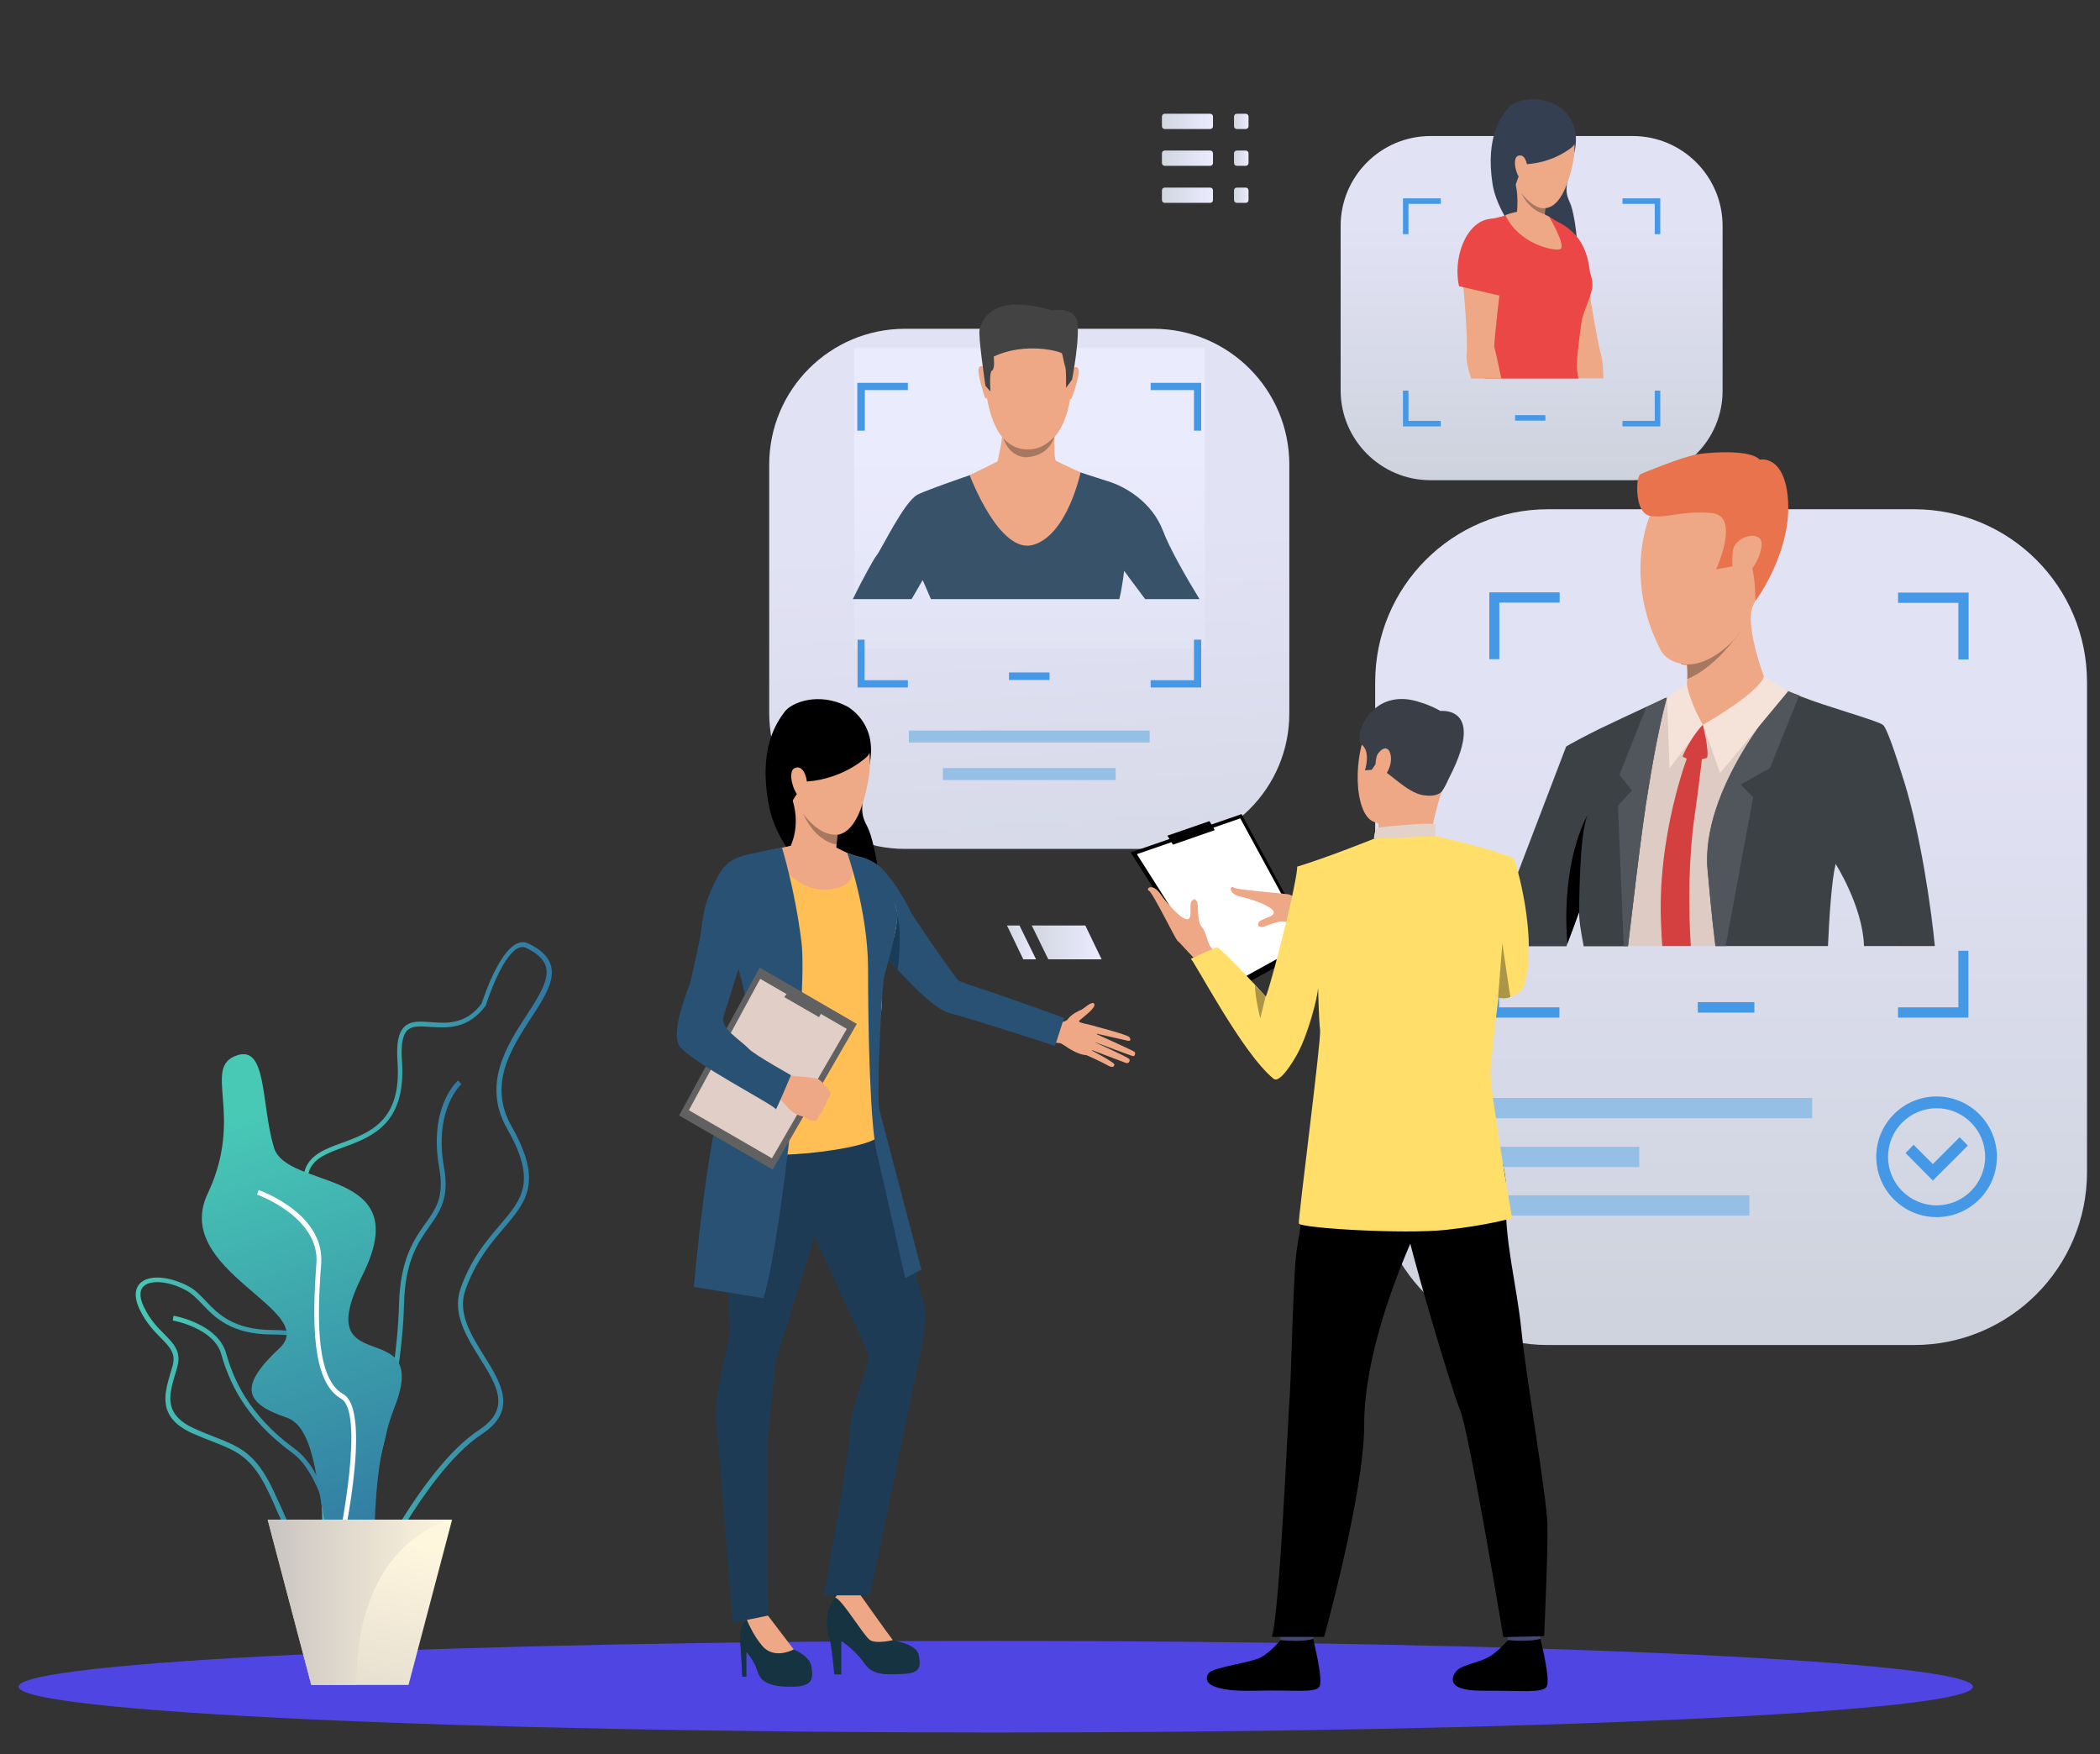 <svg width="577" height="482" viewBox="0 0 577 482" fill="none" xmlns="http://www.w3.org/2000/svg">
<rect x="0" y="0" width="577" height="482" fill="#333333" stroke="none"/>
<path opacity="0.95" d="M316.914 233.239H248.691C228.06 233.239 211.348 216.527 211.348 195.896V127.673C211.348 107.042 228.06 90.33 248.691 90.33H316.914C337.545 90.33 354.257 107.042 354.257 127.673V195.896C354.326 216.527 337.545 233.239 316.914 233.239Z" fill="url(#paint0_linear_1_7384)"/>
<path d="M315.882 200.709H249.723V204.011H315.882V200.709Z" fill="#96BFE6"/>
<path d="M306.529 211.025H259.076V214.326H306.529V211.025Z" fill="#96BFE6"/>
<path opacity="0.95" d="M525.913 369.546H425.368C399.097 369.546 377.846 348.295 377.846 322.024V187.436C377.846 161.165 399.097 139.915 425.368 139.915H525.913C552.184 139.915 573.435 161.165 573.435 187.436V322.024C573.435 348.226 552.184 369.546 525.913 369.546Z" fill="url(#paint1_linear_1_7384)"/>
<path d="M482.036 275.328H466.493V278.216H482.036V275.328Z" fill="#4598E6"/>
<path d="M497.923 301.667H407.625V307.238H497.923V301.667Z" fill="#96BFE6"/>
<path d="M480.661 328.42H407.625V333.99H480.661V328.42Z" fill="#96BFE6"/>
<path d="M450.401 315.078H407.625V320.649H450.401V315.078Z" fill="#96BFE6"/>
<path d="M521.511 162.816V165.636H538.085V181.178H540.905V162.816H521.511ZM409.137 181.109H411.957V165.567H428.531V162.747H409.206V181.109H409.137ZM538.085 261.229V276.772H521.511V279.591H540.836V261.229H538.085ZM411.957 261.229H409.137V279.591H428.462V276.772H411.888V261.229H411.957Z" fill="#4598E6"/>
<path d="M532.102 334.403C522.955 334.403 515.528 326.976 515.528 317.829C515.528 308.682 522.955 301.255 532.102 301.255C541.249 301.255 548.676 308.682 548.676 317.829C548.676 326.976 541.249 334.403 532.102 334.403ZM532.102 304.487C524.744 304.487 518.76 310.47 518.76 317.829C518.76 325.187 524.744 331.171 532.102 331.171C539.461 331.171 545.444 325.187 545.444 317.829C545.444 310.47 539.461 304.487 532.102 304.487Z" fill="#4598E6"/>
<path d="M531.071 324.362L523.575 316.797L525.775 314.528L531.071 319.823L538.429 312.465L540.699 314.734L531.071 324.362Z" fill="#4598E6"/>
<path d="M273.587 476.005C421.869 476.005 542.075 470.37 542.075 463.42C542.075 456.469 421.869 450.834 273.587 450.834C125.306 450.834 5.1 456.469 5.1 463.42C5.1 470.37 125.306 476.005 273.587 476.005Z" fill="#4F45E2"/>
<path opacity="0.95" d="M331.012 95.626H234.662V178.29H331.012V95.626Z" fill="url(#paint2_linear_1_7384)"/>
<path d="M319.596 145.967C316.433 137.576 308.799 133.725 305.223 132.487C303.916 132.075 301.646 131.318 299.239 130.562C294.907 129.186 290.162 127.604 290.162 127.604H275.169C275.169 127.604 269.942 129.324 264.441 131.249C259.351 133.038 253.987 134.963 252.199 135.857C248.417 137.714 242.09 151.193 240.783 152.706C240.095 153.532 237.207 158.758 234.318 164.604H250.48C252.199 161.647 253.506 159.377 253.506 159.377C253.506 159.377 254.537 161.647 255.775 164.604H307.561C308.386 161.165 308.868 156.833 308.868 156.833C308.868 156.833 311.618 160.615 314.644 164.604H329.568C325.923 158.621 321.384 150.712 319.596 145.967Z" fill="#385369"/>
<path d="M284.453 86.41C284.453 86.41 296.213 88.267 294.425 106.629C292.637 124.991 282.321 123.478 281.565 123.478C280.877 123.478 271.18 123.822 270.424 101.402C270.424 101.402 270.08 84.828 284.453 86.41Z" fill="#EEA886"/>
<path d="M294.563 101.471C294.563 101.471 295.87 100.096 296.351 101.471C296.832 102.847 294.632 109.036 294.494 109.311C294.494 109.311 294.288 109.861 293.944 109.586C293.669 109.242 294.563 101.471 294.563 101.471Z" fill="#EEA886"/>
<path d="M270.699 101.196C270.699 101.196 269.461 99.821 268.911 101.196C268.429 102.571 270.493 108.83 270.561 109.105C270.561 109.105 270.768 109.655 271.112 109.38C271.524 109.036 270.699 101.196 270.699 101.196Z" fill="#EEA886"/>
<path d="M294.563 104.291L292.912 106.56C292.912 106.56 292.981 101.609 292.706 100.852C292.431 100.096 292.018 97.757 291.812 97.138C291.606 96.588 281.771 93.837 273.037 97.964C273.037 97.964 273.45 101.471 272.556 101.815C271.731 102.159 272.143 107.592 272.143 107.592L270.768 106.01C270.768 106.01 268.636 91.912 269.186 90.399C269.736 88.954 271.387 80.083 289.199 85.31C289.199 85.31 294.769 84.14 295.87 87.992C296.97 91.843 294.563 104.291 294.563 104.291Z" fill="#434343"/>
<path d="M291.606 127.329L290.093 126.573C289.336 124.922 289.886 118.045 289.886 118.045C289.886 118.045 274.963 114.263 275.375 117.151C275.788 120.04 274.069 126.779 274.069 126.779L266.435 130.562C266.435 130.562 274.619 152.5 283.972 149.68C293.325 146.861 296.901 129.805 296.901 129.805L291.606 127.329Z" fill="#EEA886"/>
<path d="M275.651 120.383C275.651 120.383 278.058 123.478 282.253 123.478C285.004 123.478 286.998 122.722 289.68 120.04C289.68 120.04 288.511 125.129 282.253 125.61C282.253 125.61 277.714 126.16 275.651 120.383Z" fill="#A77860"/>
<path d="M232.53 193.97C232.53 193.97 241.127 198.165 238.995 209.65C236.863 221.135 235.9 222.648 238.307 227.118C240.714 231.588 243.534 250.707 241.333 254.352C239.201 257.997 214.787 238.466 211.417 222.029C208.048 205.661 213.549 198.371 215.544 195.62C217.469 192.938 224.897 190.119 232.53 193.97Z" fill="black"/>
<path d="M229.229 460.05H231.155V450.834C231.155 450.834 235.006 453.379 237.413 456.886C239.82 460.394 243.121 460.119 248.142 459.912C253.162 459.706 252.956 457.643 252.474 454.823C251.993 451.935 246.904 451.041 245.253 450.628C243.603 450.147 239.82 443.682 238.651 442.169C237.001 440.037 236.107 437.974 236.107 437.974C236.107 437.974 235.144 434.123 230.536 437.974C225.859 441.825 227.235 449.184 227.785 449.871C228.335 450.49 229.229 460.05 229.229 460.05Z" fill="#163342"/>
<path d="M239.064 450.628C240.783 451.729 245.322 450.628 245.322 450.628C244.015 448.978 236.175 437.905 236.175 437.905C231.43 435.154 229.505 438.937 229.505 438.937C231.499 439.556 237.345 449.528 239.064 450.628Z" fill="#EEA886"/>
<path d="M289.337 280.761C289.337 280.761 292.431 281.38 293.532 279.867C294.426 278.629 296.489 277.666 297.177 277.391C298.002 276.978 300.203 274.778 300.684 275.878C301.165 276.978 297.314 279.66 296.558 280.417C295.87 281.173 300.409 281.448 301.165 282.205C301.922 282.893 300.959 290.389 297.864 289.839C294.77 289.288 291.881 286.606 291.262 286.606C290.712 286.606 288.993 286.263 288.993 286.263L289.337 280.761Z" fill="#EEA886"/>
<path d="M300.477 281.861C300.477 281.861 309.83 284.268 310.312 284.956C310.793 285.643 310.656 286.125 309.762 285.918C308.868 285.712 300.684 283.855 300.684 283.855C300.684 283.855 311.275 288.601 311.756 289.013C312.031 289.288 311.825 290.251 311.343 290.182C310.862 290.114 300.133 286.056 300.133 286.056C300.133 286.056 310.037 290.457 310.312 291.008C310.587 291.489 310.105 292.314 309.349 292.039C308.592 291.764 299.171 288.188 299.171 288.188C299.171 288.188 306.185 291.833 306.185 292.452C306.185 292.796 305.979 293.69 304.26 292.658C302.472 291.627 298.07 289.701 298.07 289.701L300.477 281.861Z" fill="#EEA886"/>
<path d="M203.921 460.669H205.09V453.929C205.09 453.929 207.222 456.13 208.185 459.362C209.148 462.595 212.655 463.557 218.019 463.42C223.384 463.282 223.452 461.15 222.971 457.987C222.489 454.823 218.019 453.173 218.019 453.173C216.025 451.385 210.936 443.889 210.936 443.889C210.936 443.889 207.703 442.994 205.159 445.058C202.614 447.121 203.44 451.729 203.508 452.898C203.646 454.136 203.921 460.669 203.921 460.669Z" fill="#163342"/>
<path d="M207.635 299.673C207.635 299.673 201.308 307.926 199.588 317.76C197.869 327.595 200.62 360.468 200.551 365.282C200.482 370.096 195.943 382.2 196.837 391.278C197.731 400.425 201.308 445.814 201.308 445.814L211.073 443.889C211.073 443.889 210.523 397.605 211.073 393.754C211.623 389.902 212.793 375.942 212.999 374.36C213.205 372.778 227.303 331.377 227.303 324.294C227.235 317.279 222.971 288.119 207.635 299.673Z" fill="#1D3B54"/>
<path d="M239.545 302.905C239.545 302.905 249.999 342.725 251.237 348.295C252.474 353.797 254.263 358.336 254.263 360.743C254.263 366.176 252.268 374.91 252.268 374.91L238.995 438.318H226.341C226.341 438.318 233.356 400.287 233.562 392.86C233.768 385.432 239.476 374.841 238.376 371.678C237.276 368.514 220.22 332.134 220.22 332.134C220.22 332.134 207.36 291.352 239.545 302.905Z" fill="#1D3B54"/>
<path d="M218.088 453.173L211.004 443.889L205.228 445.058C205.228 445.058 206.809 449.184 209.56 452.348C212.93 456.061 218.088 453.173 218.088 453.173Z" fill="#EEA886"/>
<path d="M235.213 235.165C235.213 235.165 239.545 235.577 242.778 239.085C246.01 242.592 249.105 248.094 249.93 249.951C250.755 251.807 262.722 269.001 263.341 269.413C263.959 269.826 269.943 271.82 273.931 273.127C280.052 275.19 292.362 279.66 292.362 279.66L289.887 287.363C289.887 287.363 266.779 279.798 260.933 278.354C253.85 276.634 237.551 255.659 237.551 255.659C237.551 255.659 225.516 241.56 235.213 235.165Z" fill="#285173"/>
<path d="M227.716 232.139C227.716 232.139 233.287 234.752 235.212 235.165C237.138 235.577 244.634 245.343 246.01 248.85C247.316 252.426 246.01 257.722 243.327 264.049C240.645 270.307 243.19 272.439 241.952 278.698C240.714 284.956 241.127 308.407 241.333 311.915C241.539 315.422 205.09 320.649 197.869 314.322C197.869 314.322 202.752 293.208 208.529 287.157C209.767 285.85 209.629 277.185 208.804 274.984C207.978 272.783 198.35 256.622 198.35 256.622C198.35 256.622 197.663 240.185 201.858 236.953C205.503 234.133 215.406 233.101 217.194 232.482C218.913 231.932 224.071 231.657 227.716 232.139Z" fill="#FFBF55"/>
<path d="M230.398 225.743C230.398 225.743 230.261 227.256 230.054 229.319C229.986 230.144 229.917 231.038 229.848 232.001C229.642 234.752 229.435 237.778 229.573 239.291C229.573 239.291 223.796 245.068 217.194 232.483C217.194 232.483 219.945 227.325 217.882 220.241C215.75 213.226 230.398 225.743 230.398 225.743Z" fill="#EEA886"/>
<path d="M246.629 266.387C246.629 266.387 248.004 257.103 246.56 251.463C246.56 251.463 246.56 256.346 243.878 263.223L246.629 266.387Z" fill="#183C59"/>
<path d="M212.655 233.445C212.655 233.445 216.644 245.205 227.579 244.38C238.514 243.486 232.737 234.408 232.737 234.408C232.737 234.408 229.986 232.826 229.229 232.689C228.473 232.551 217.125 232.414 217.125 232.414L212.655 233.445Z" fill="#EEA886"/>
<path d="M232.805 234.408C232.805 234.408 238.513 250.294 238.513 266.387C238.513 282.549 238.995 308.888 240.989 317.141C242.984 325.463 248.692 351.183 248.692 351.183L253.162 348.845C253.162 348.845 242.433 307.857 241.608 304.9C240.783 301.942 242.227 270.72 242.984 268.106C243.74 265.493 247.041 253.871 246.491 250.638C245.872 246.581 242.021 240.529 235.9 235.371L232.805 234.408Z" fill="#285173"/>
<path d="M214.856 232.895C214.856 232.895 218.432 244.311 220.22 258.891C222.009 273.471 214.65 341.28 209.767 356.685L190.648 353.59C190.648 353.59 194.775 305.656 200.345 296.922C205.916 288.188 207.704 280.485 201.652 262.261C195.6 244.036 204.265 235.027 204.265 235.027C204.265 235.027 213.137 233.101 214.856 232.895Z" fill="#285173"/>
<path d="M235.419 281.311L212.311 321.336L186.59 306.481L208.735 265.837L235.419 281.311Z" fill="#616161"/>
<path d="M232.668 282.686L212.105 318.242L189.272 305.037L208.873 268.932L232.668 282.686Z" fill="#E0CEC7"/>
<path d="M225.034 279.454L226.478 276.978L217.263 271.614L215.475 273.952L225.034 279.454Z" fill="#616161"/>
<path d="M223.934 307.926C223.934 307.926 222.902 307.926 222.421 307.719C222.421 307.719 221.595 307.238 221.045 306.963C220.839 306.894 220.701 306.756 220.564 306.756C220.082 306.619 218.982 306.344 217.951 305.656C216.919 304.968 213.274 300.773 213.274 300.773L214.993 298.16L216.231 295.478C216.231 295.478 223.865 295.959 224.897 296.509C224.965 296.578 225.103 296.647 225.172 296.716C225.997 297.266 226.41 298.022 226.753 298.366C226.891 298.504 228.266 299.81 228.198 300.429C228.129 301.255 227.785 301.736 227.304 302.011C227.304 302.011 227.097 303.593 226.341 304.281C226.341 304.281 226.203 305.725 225.034 306.344C225.103 306.275 224.828 307.719 223.934 307.926Z" fill="#EEA886"/>
<path d="M208.254 235.165C208.254 235.165 201.239 233.17 197.181 240.873C193.124 248.644 193.192 251.945 192.642 255.727C192.161 259.304 189.823 269.069 189.616 270.032C189.41 271.064 184.183 283.03 186.59 287.225C188.997 291.42 213.274 303.868 213.136 304.762C212.999 305.725 217.331 295.409 217.331 295.409C217.331 295.409 207.497 289.907 205.847 288.257C203.233 285.506 197.731 282.549 198.832 279.179C200.138 275.19 204.196 261.711 205.09 259.716C206.122 257.722 214.168 237.709 208.254 235.165Z" fill="#285173"/>
<path d="M231.293 195.277C231.293 195.277 243.809 199.197 237.001 220.791C230.192 242.386 213.137 218.315 214.925 205.111C216.644 191.976 231.293 195.277 231.293 195.277Z" fill="#EEA987"/>
<path d="M238.239 207.862C238.239 207.862 232.049 213.983 221.596 214.739C221.596 214.739 217.607 219.416 217.263 221.273C217.263 221.273 207.979 205.455 219.395 195.964C230.88 186.474 242.434 203.942 238.239 207.862Z" fill="black"/>
<path d="M221.733 215.152C221.664 213.57 220.702 209.994 218.363 211.025C216.025 212.057 218.501 219.278 220.083 218.865C220.083 218.797 221.94 218.865 221.733 215.152Z" fill="#EEA987"/>
<path d="M230.054 229.319C229.986 230.144 229.917 231.038 229.848 232.001C229.848 232.001 224.346 231.657 220.633 223.473C220.839 223.817 224.897 229.731 230.054 229.319Z" fill="#A77860"/>
<path d="M93.06 426.764C101.107 421.125 110.46 381.787 111.01 358.404C111.285 346.438 114.861 341.418 117.956 337.016C120.913 332.821 123.526 329.176 122.013 320.786C119.125 304.831 126.69 297.954 126.759 297.885L125.865 296.853C125.521 297.128 117.681 304.281 120.707 320.992C122.082 328.832 119.813 332.065 116.856 336.191C113.761 340.524 109.978 345.957 109.634 358.336C109.015 383.438 99.456 420.575 92.235 425.664L93.06 426.764Z" fill="url(#paint3_linear_1_7384)"/>
<path d="M76.211 415.348C75.454 413.629 74.698 411.841 73.804 409.984C69.196 400.287 65.138 398.705 58.468 396.092C56.817 395.473 54.96 394.716 52.897 393.822C43.269 389.49 45.126 383.094 46.776 377.454C46.983 376.698 47.258 375.873 47.464 375.116C48.289 371.815 46.707 370.165 44.232 367.62C42.375 365.763 40.105 363.425 38.386 359.78C36.46 355.791 37.423 353.59 38.592 352.49C41.068 350.152 46.639 350.633 52.003 353.522C53.653 354.416 55.029 355.86 56.473 357.373C59.843 360.949 64.107 365.35 74.766 365.419C80.887 365.419 84.188 366.313 85.908 368.239C87.833 370.44 87.489 373.741 87.008 378.28C86.802 379.861 86.664 381.649 86.527 383.575C85.77 395.129 92.579 403.45 92.647 403.519C96.705 408.333 101.725 418.443 99.593 424.563C98.699 427.177 96.636 428.759 93.541 429.446C92.303 429.721 91.203 429.79 90.171 429.79C82.538 429.721 79.856 423.532 76.211 415.348ZM51.315 354.622C46.57 352.009 41.481 351.527 39.486 353.384C37.973 354.828 38.661 357.304 39.555 359.092C41.206 362.6 43.338 364.731 45.194 366.588C47.739 369.202 49.802 371.265 48.771 375.322C48.564 376.148 48.358 376.904 48.083 377.729C46.432 383.369 44.919 388.664 53.447 392.516C55.441 393.41 57.298 394.166 58.949 394.785C65.757 397.467 70.228 399.186 75.042 409.365C75.936 411.222 76.692 413.01 77.517 414.729C81.644 424.151 84.188 429.79 93.266 428.002C95.88 427.452 97.53 426.145 98.287 424.013C100.212 418.58 95.605 409.021 91.616 404.207C91.341 403.863 84.395 395.404 85.151 383.369C85.289 381.374 85.495 379.586 85.633 378.005C86.114 373.809 86.458 370.715 84.876 368.995C83.432 367.414 80.337 366.657 74.698 366.657C63.488 366.588 59.018 361.981 55.441 358.198C53.997 356.685 52.759 355.447 51.315 354.622Z" fill="url(#paint4_linear_1_7384)"/>
<path d="M93.266 437.355L94.573 437.286C94.504 436.048 92.854 406.682 81.025 398.086C68.096 388.664 64.038 378.555 62.112 371.746C59.843 363.769 48.221 361.568 47.67 361.499L47.464 362.806C47.602 362.806 58.811 364.869 60.806 372.09C62.8 379.105 66.995 389.489 80.268 399.118C91.616 407.439 93.266 437.08 93.266 437.355Z" fill="url(#paint5_linear_1_7384)"/>
<path d="M91.066 443.957C88.315 442.582 88.383 437.011 88.521 428.621C88.727 418.03 89.002 403.45 83.432 390.109C77.517 375.873 82.813 371.746 87.902 367.758C93.61 363.287 98.974 359.024 88.659 339.836C83.913 331.033 82.4 325.05 83.913 321.061C85.426 317.141 89.621 315.559 94.023 313.978C101.656 311.158 110.391 307.994 109.221 291.764C108.878 286.813 109.428 283.718 111.078 282.136C112.798 280.417 115.342 280.623 118.368 280.829C122.838 281.173 127.928 281.517 132.329 275.74C132.81 274.296 137.005 261.436 142.095 259.235C143.126 258.753 144.227 258.753 145.189 259.235C148.697 260.885 150.691 262.88 151.379 265.287C152.548 269.482 149.522 274.158 145.946 279.66C140.375 288.257 134.048 297.954 140.582 309.507C149.247 324.775 144.639 330.139 138.312 337.567C134.667 341.83 130.61 346.645 127.859 354.485C125.658 360.812 129.441 366.795 133.085 372.64C137.624 379.93 142.37 387.495 132.398 394.029C115.961 404.826 99.731 440.175 99.525 440.519L99.456 440.656L99.318 440.725C96.292 443.132 94.091 444.232 92.441 444.232C91.891 444.232 91.478 444.164 91.066 443.957ZM131.641 392.86C140.513 387.014 136.524 380.687 131.916 373.259C128.271 367.483 124.145 360.88 126.552 354.003C129.372 345.957 133.567 341.005 137.281 336.673C143.47 329.383 147.596 324.637 139.344 310.126C132.398 297.885 139.206 287.363 144.708 278.904C148.078 273.746 150.966 269.207 150.003 265.631C149.453 263.636 147.665 261.917 144.502 260.404C143.883 260.129 143.195 260.129 142.507 260.404C137.831 262.467 133.498 276.084 133.498 276.222L133.429 276.359L133.361 276.428C128.478 282.893 122.77 282.411 118.162 282.136C115.411 281.93 113.279 281.792 111.904 283.099C110.597 284.406 110.115 287.156 110.459 291.695C111.628 308.888 102.069 312.396 94.367 315.216C90.034 316.797 86.32 318.173 85.014 321.543C83.638 325.119 85.151 330.758 89.69 339.217C100.556 359.367 94.504 364.181 88.59 368.789C83.638 372.64 79.03 376.354 84.532 389.627C90.171 403.244 89.896 417.961 89.759 428.69C89.621 436.049 89.553 441.825 91.547 442.788C92.716 443.407 94.986 442.376 98.287 439.831C99.662 436.943 115.273 403.657 131.641 392.86Z" fill="url(#paint6_linear_1_7384)"/>
<path d="M65.07 289.976C73.46 287.088 71.672 303.249 75.248 315.216C78.755 327.182 114.586 320.442 99.593 350.358C84.601 380.274 118.643 360.33 108.465 386.464C98.287 412.528 107.571 440.45 96.499 433.366C85.426 426.283 90.309 393.41 78.755 389.49C67.27 385.57 65.413 381.031 76.761 370.44C88.177 359.849 46.914 349.258 57.092 327.87C67.27 306.344 55.373 293.277 65.07 289.976Z" fill="url(#paint7_linear_1_7384)"/>
<path d="M92.647 431.578C93.679 427.108 102.688 387.77 94.298 383.025C86.871 378.83 87.077 362.531 88.246 347.195C89.278 333.578 71.809 327.182 71.053 326.976L70.64 328.214C70.847 328.282 87.902 334.472 86.939 347.126C85.77 362.944 85.633 379.655 93.679 384.263C100.075 387.839 94.16 419.474 91.409 431.303L92.647 431.578Z" fill="white"/>
<path d="M124.214 417.549L112.247 462.939H85.564L73.597 417.549H124.214Z" fill="url(#paint8_linear_1_7384)"/>
<path d="M124.214 417.549C124.214 417.549 97.874 422.5 97.874 462.87H85.495L73.529 417.549H124.214Z" fill="url(#paint9_linear_1_7384)"/>
<path opacity="0.95" d="M448.613 131.937H393.045C379.428 131.937 368.356 120.865 368.356 107.248V62.065C368.356 48.448 379.428 37.375 393.045 37.375H448.613C462.23 37.375 473.302 48.448 473.302 62.065V107.248C473.371 120.865 462.299 131.937 448.613 131.937Z" fill="url(#paint10_linear_1_7384)"/>
<path d="M424.611 114.056H416.29V115.569H424.611V114.056Z" fill="#4598E6"/>
<path d="M427.981 29.054C427.981 29.054 434.721 32.767 432.589 41.777C430.457 50.855 429.631 52.024 431.351 55.669C433.07 59.314 434.583 74.65 432.726 77.469C430.869 80.289 412.163 63.784 410.1 50.58C408.037 37.375 412.713 31.805 414.364 29.673C416.014 27.678 422.066 25.753 427.981 29.054Z" fill="#344052"/>
<path d="M440.566 103.947H433.414C433.07 100.371 432.726 97.964 432.795 97.551C432.932 96.932 425.643 77.951 424.955 76.369C424.267 74.787 421.585 70.592 421.241 66.603C420.897 62.615 426.055 61.033 426.055 61.033C433.07 62.271 435.408 71.968 435.408 71.968C435.408 71.968 438.366 91.568 439.81 97.138C440.291 98.514 440.497 101.058 440.566 103.947Z" fill="#EEA886"/>
<path d="M436.99 76.713L426.262 81.252C426.262 81.252 416.427 56.838 424.68 59.589C432.864 62.271 436.577 67.36 436.99 76.713Z" fill="#EB4747"/>
<path d="M434.583 88.198C434.239 90.605 433.001 99.202 433.276 101.54C433.345 101.953 433.483 102.778 433.689 104.016H407.899C408.587 101.54 409.206 99.408 409.619 98.17C410.857 94.044 409.687 92.875 409.069 89.574C408.793 88.267 407.968 85.791 407.005 83.04C406.662 82.077 406.386 81.115 406.043 80.152C404.942 76.644 404.392 73.068 404.048 70.936C402.466 61.033 410.1 60.07 410.1 60.07C412.92 59.52 417.871 58.007 417.871 58.007L425.643 59.589C425.643 59.589 426.399 59.864 427.431 60.689C427.981 61.102 428.531 61.583 429.15 62.202C429.975 63.096 431.695 65.572 433.345 68.323C433.827 69.148 434.377 70.042 434.858 70.868C436.44 73.618 437.54 75.819 437.54 78.295C437.609 80.633 434.927 85.791 434.583 88.198Z" fill="#EB4747"/>
<path d="M425.643 59.52C425.643 59.52 430.525 67.841 428.669 68.46C426.88 69.079 417.321 67.016 413.607 59.107C413.676 59.107 419.934 56.288 425.643 59.52Z" fill="#EEA886"/>
<path d="M424.955 63.302C424.955 63.302 420.622 65.159 416.702 59.107C416.702 59.107 417.734 52.299 415.533 48.31C413.332 44.39 425.23 53.055 425.23 53.055C425.23 53.055 425.024 53.88 424.817 55.05C424.749 55.669 424.611 56.356 424.542 57.113C424.473 57.732 424.405 58.419 424.405 59.107C424.405 60.689 424.542 62.202 424.955 63.302Z" fill="#EEA886"/>
<path d="M414.226 72.656C413.332 77.195 406.937 82.971 406.937 82.971C406.593 82.009 406.318 81.046 405.974 80.083C410.444 77.263 414.226 72.656 414.226 72.656Z" fill="#393D63"/>
<path d="M412.645 76.3C412.232 77.951 410.375 94.869 410.581 95.419C410.719 95.763 411.613 99.683 412.507 104.016H404.186C403.36 101.196 402.81 98.927 402.948 97.551C403.498 91.843 401.572 73.687 401.572 73.687C401.572 73.687 399.853 62.684 408.931 61.308C408.931 61.308 414.295 61.996 414.639 65.985C414.983 70.042 413.057 74.65 412.645 76.3Z" fill="#EEA886"/>
<path d="M400.885 78.639L412.163 81.252C412.163 81.252 421.104 63.853 413.057 60.689C404.53 57.319 398.821 69.079 400.885 78.639Z" fill="#EB4747"/>
<path d="M426.949 30.017C426.949 30.017 436.784 33.593 430.525 50.58C424.267 67.566 411.613 47.691 413.47 37.238C415.464 26.853 426.949 30.017 426.949 30.017Z" fill="#EEA987"/>
<path d="M432.038 40.333C432.038 40.333 426.881 44.94 418.559 45.147C418.559 45.147 416.633 49.892 416.29 51.336C416.29 51.336 408.037 37.238 417.528 30.085C426.949 23.002 435.546 37.375 432.038 40.333Z" fill="#344052"/>
<path d="M419.659 46.247C419.659 45.009 419.041 42.12 417.115 42.808C415.189 43.496 416.909 49.41 418.146 49.135C418.146 49.067 419.659 49.204 419.659 46.247Z" fill="#EEA987"/>
<path d="M424.474 58.901C419.866 57.594 418.078 53.193 418.009 53.055C421.791 57.938 424.611 57.182 424.611 57.182C424.542 57.87 424.542 58.213 424.474 58.901Z" fill="#A77860"/>
<path d="M445.793 54.499V56.013H454.665V64.334H456.178V54.499H445.793ZM385.48 64.334H386.993V56.013H395.864V54.499H385.48V64.334ZM454.665 107.317V115.638H445.793V117.151H456.178V107.317H454.665ZM386.993 107.317H385.48V117.151H395.864V115.638H386.993V107.317Z" fill="#4598E6"/>
<path d="M288.373 184.754H277.232V186.818H288.373V184.754Z" fill="#4598E6"/>
<path d="M316.157 105.185V107.179H328.055V118.32H330.049V105.185H316.157ZM235.625 118.32H237.619V107.179H249.448V105.185H235.556V118.32H235.625ZM328.055 175.745V186.886H316.157V188.881H330.049V175.745H328.055ZM237.619 175.745H235.625V188.881H249.448V186.886H237.551V175.745H237.619Z" fill="#4598E6"/>
<path d="M531.346 259.991H521.925C521.718 259.647 521.581 259.303 521.512 259.028C518.692 252.426 504.319 237.296 504.319 237.296V237.365C504.319 237.365 504.319 237.434 504.319 237.503V237.571V237.64C503.7 239.841 500.811 250.844 499.367 259.922H435.684C435.546 259.097 435.34 258.272 435.134 257.515C434.584 255.246 434.171 253.045 433.896 250.913C433.896 250.776 433.896 250.707 433.896 250.569C433.827 250.157 433.827 249.813 433.758 249.4C433.208 243.692 433.621 239.291 433.621 238.878C433.415 239.291 432.177 243.967 430.457 249.813C429.563 252.976 428.463 256.553 427.431 259.854H412.37L431.214 205.386C431.626 205.042 436.509 202.704 440.085 200.985C443.73 199.265 448.132 196.721 452.121 194.52C454.184 193.42 456.041 192.388 457.76 191.631L458.035 191.494C460.786 190.256 462.574 189.431 462.574 189.431C462.643 189.431 463.055 189.362 463.743 189.293C467.594 188.949 479.492 187.78 483.481 187.574C483.825 187.574 484.1 187.574 484.306 187.505C484.512 187.505 484.65 187.505 484.719 187.505C485.2 187.505 487.676 188.399 490.908 189.637C491.046 189.706 491.183 189.706 491.252 189.775C491.39 189.843 491.527 189.912 491.733 189.912C492.009 190.05 492.284 190.118 492.559 190.256C493.109 190.462 493.728 190.737 494.347 190.944C494.553 191.013 494.759 191.081 494.966 191.219C501.43 193.763 508.789 196.927 510.577 198.234C511.746 199.059 515.322 205.867 519.518 214.258C524.057 228.837 529.558 249.675 531.346 259.991Z" fill="#DECBC4"/>
<path d="M484.65 185.855C484.512 194.383 467.938 199.128 467.938 199.128C467.938 199.128 460.992 190.463 462.643 189.637C463.261 189.293 463.537 187.987 463.605 186.543C463.674 185.167 463.605 183.654 463.537 182.691C463.468 182.072 463.468 181.728 463.468 181.728C463.468 181.728 465.806 179.253 468.832 176.227C474.128 171 481.349 164.329 481.349 167.011C481.349 167.149 481.349 167.286 481.28 167.493C479.973 173.407 484.65 185.855 484.65 185.855Z" fill="#EEA886"/>
<path d="M478.254 173.338C478.254 173.407 477.498 174.438 476.329 175.951C473.784 179.184 468.97 184.41 463.606 186.542C463.674 185.167 463.606 183.654 463.537 182.691C462.987 182.691 462.437 182.622 461.886 182.485C463.331 179.94 465.462 177.189 465.462 177.189L468.764 176.227L478.254 173.338Z" fill="#A77860"/>
<path d="M481.417 167.011C479.973 170.106 478.598 172.375 478.254 173.269C477.979 173.82 477.291 174.782 476.328 175.883C473.577 178.84 468.488 182.691 463.537 182.554C462.986 182.554 462.436 182.485 461.886 182.347C459.892 181.935 457.485 180.972 456.178 178.427C445.862 158.208 453.358 141.634 453.358 141.634C453.358 141.634 481.624 133.657 486.025 142.184C489.12 148.168 484.787 159.721 481.417 167.011Z" fill="#EEA886"/>
<path d="M453.29 141.703C453.29 141.703 450.676 141.565 449.988 136.545C449.37 131.593 450.676 130.287 450.676 130.287C450.676 130.287 462.368 125.404 466.563 124.785C470.758 124.166 481.074 123.547 483.481 126.298C483.481 126.298 489.326 124.922 490.977 134.688C493.521 150.162 482.311 165.154 482.311 165.154C482.311 165.154 482.38 155.045 480.18 153.738C477.979 152.431 476.053 155.595 476.053 155.595L471.514 156.42C471.514 156.42 478.46 141.497 470.139 140.946C461.749 140.259 458.035 142.528 453.29 141.703Z" fill="#E8734D"/>
<path d="M476.122 151.468C476.535 146.998 484.581 145.348 484.031 149.955C483.481 154.632 479.561 159.102 477.704 158.965C475.916 158.827 475.779 154.907 476.122 151.468Z" fill="#EEA886"/>
<path d="M523.231 214.877C520.618 206.486 518.348 199.815 517.317 199.128C515.529 197.89 501.568 194.039 494.966 191.425C494.759 191.356 494.553 191.288 494.347 191.15C493.728 190.944 493.177 190.669 492.559 190.462C492.283 190.325 492.008 190.256 491.733 190.119C491.596 190.05 491.458 189.981 491.252 189.981C491.114 189.912 490.977 189.912 490.908 189.844C490.289 190.531 487.263 193.97 483.618 199.197C476.741 208.893 467.869 224.711 469.245 239.222C469.657 243.899 470.208 250.569 471.17 258.134C471.239 258.753 471.308 259.304 471.377 259.923H502.255C502.599 252.014 503.287 241.698 504.319 237.64V237.572V237.503C504.319 237.434 504.319 237.434 504.319 237.365V237.296C504.319 237.296 511.815 248.988 512.159 259.923H531.621C530.658 249.813 527.701 229.25 523.231 214.877Z" fill="#3C4145"/>
<path d="M457.897 191.907C457.897 191.907 455.559 199.678 452.533 219.072C452.395 219.691 452.327 220.378 452.189 221.066C452.189 221.135 452.189 221.204 452.189 221.273C452.12 221.685 452.052 222.167 451.983 222.648C451.983 222.717 451.983 222.786 451.983 222.786C451.914 223.061 451.914 223.404 451.845 223.748C451.708 224.505 451.639 225.33 451.501 226.087C450.401 233.995 448.888 246.581 447.306 259.991H435.134C434.446 256.278 433.827 252.908 433.896 250.57C433.896 250.638 433.827 250.707 433.827 250.707C432.864 253.389 431.764 256.346 430.663 259.235C430.595 259.51 430.457 259.785 430.388 259.991H409.344L430.32 205.111C430.732 204.767 436.165 201.879 439.673 200.159C443.386 198.371 448.132 196.171 452.258 194.245C454.252 193.351 456.109 192.457 457.691 191.7L457.897 191.907Z" fill="#3C4145"/>
<path d="M486.3 211.025L478.254 215.564L481.693 219.072L474.128 259.922H471.308C470.276 251.67 469.658 244.242 469.176 239.222C467.044 216.733 489.533 191.356 490.908 189.775C492.009 190.187 493.178 190.669 494.347 191.081L486.3 211.025Z" fill="#51565C"/>
<path d="M458.035 191.632C458.035 191.632 455.009 201.466 451.501 226.018C450.401 233.927 448.888 246.512 447.306 259.923H446.137L444.555 221.341L448.407 217.146L444.968 212.882L452.327 194.314C454.321 193.42 456.178 192.526 457.76 191.769L458.035 191.632Z" fill="#51565C"/>
<path d="M491.321 189.912L484.65 185.855C484.65 185.855 484.443 189.5 467.938 199.128L472.614 212.401L491.321 189.912Z" fill="#F5E2D9"/>
<path d="M463.468 187.712C463.468 187.712 463.743 191.7 467.869 199.128L458.723 211.094L458.035 191.7L463.468 187.712Z" fill="#F5E2D9"/>
<path d="M467.869 199.128C467.869 199.128 469.658 206.211 469.039 208.206C469.039 208.206 465.119 209.65 462.299 207.862C462.299 207.862 464.293 202.841 467.869 199.128Z" fill="#D44040"/>
<path d="M465.737 223.267C463.88 236.058 463.88 248.988 464.568 259.922H456.728C456.591 258.341 456.522 256.759 456.453 255.04C455.009 229.731 463.949 207.105 463.949 207.105L467.938 206.074C467.869 206.211 466.631 217.352 465.737 223.267Z" fill="#D44040"/>
<path d="M434.171 239.016C433.896 245.068 433.896 250.501 433.896 250.501C433.896 250.501 433.896 250.707 433.896 250.982C433.896 250.913 433.896 250.776 433.827 250.707C432.864 253.389 431.764 256.346 430.663 259.235C430.388 255.934 430.32 252.839 430.388 249.951C430.801 232.895 436.165 224.023 436.165 224.023C434.996 226.912 434.446 233.308 434.171 239.016Z" fill="black"/>
<path d="M360.859 260.06L335.826 273.815L310.656 234.202L341.122 223.68L360.859 260.06Z" fill="black"/>
<path d="M359.278 258.822L335.895 271.751L312.375 234.683L340.778 224.848L359.278 258.822Z" fill="white"/>
<path d="M367.874 251.945C367.874 251.945 363.541 249.882 361.616 248.781C359.69 247.681 354.807 246.168 354.395 245.824C353.982 245.48 339.815 244.586 338.921 243.83C338.027 243.073 337.201 245.549 340.915 246.374C344.56 247.2 349.718 249.125 349.993 250.57C350.268 252.014 346.211 252.358 345.798 253.527C345.385 254.696 345.936 254.421 346.486 254.696C347.036 254.971 351.3 252.633 353.157 253.252C355.014 253.939 357.902 252.977 359.277 253.458C360.722 253.939 367.668 256.278 367.668 256.278L367.874 251.945Z" fill="#EEA886"/>
<path d="M334.588 268.863C334.588 268.863 330.943 265.562 329.155 264.186C327.367 262.811 324.066 258.753 323.585 258.547C323.103 258.341 316.776 245.274 315.676 244.724C314.644 244.174 316.639 242.454 318.839 245.618C321.04 248.781 324.891 252.839 326.335 252.564C327.78 252.289 326.542 248.3 327.505 247.475C328.467 246.649 328.399 247.2 328.88 247.681C329.361 248.162 328.811 253.045 330.118 254.558C331.493 256.071 331.7 259.097 332.731 260.266C333.763 261.436 338.646 267.075 338.646 267.075L334.588 268.863Z" fill="#EEA886"/>
<path d="M413.47 444.989C413.47 444.989 414.295 450.491 414.364 451.316C414.433 452.141 423.167 450.835 423.167 450.835L423.855 444.301C423.855 444.301 414.57 444.232 413.47 444.989Z" fill="#424773"/>
<path d="M414.296 450.628C414.296 450.628 411.545 453.929 408.863 455.373C406.18 456.818 401.985 457.368 400.404 458.881C399.234 459.981 396.277 464.589 407.35 464.52C418.422 464.451 423.786 465.208 424.955 463.42C426.124 461.632 423.236 450.284 423.236 450.284C423.236 450.284 420.623 451.178 414.296 450.628Z" fill="black"/>
<path d="M351.025 444.989C351.025 444.989 351.85 450.49 351.919 451.316C351.988 452.141 360.722 450.834 360.722 450.834L361.41 444.301C361.479 444.301 352.126 444.232 351.025 444.989Z" fill="#424773"/>
<path d="M351.85 450.628C351.85 450.628 349.099 453.929 346.417 455.373C343.735 456.818 333.901 457.987 332.319 459.5C331.15 460.6 329.293 464.933 344.904 464.52C355.976 464.245 361.341 465.208 362.51 463.42C363.679 461.632 360.791 450.284 360.791 450.284C360.791 450.284 358.315 451.247 351.85 450.628Z" fill="black"/>
<path d="M406.249 303.731C406.249 303.731 414.433 316.729 413.814 328.489C413.195 340.249 416.771 353.109 418.009 365.351C419.385 379.036 425.024 411.428 425.162 418.787C425.368 426.146 424.268 449.528 424.268 449.528L413.058 449.803C413.058 449.803 403.636 393.135 401.16 387.358C398.684 381.581 386.58 340.318 386.168 335.71C385.893 331.033 406.249 303.731 406.249 303.731Z" fill="black"/>
<path d="M363.129 305.45C363.129 305.45 356.939 337.704 356.114 344.856C355.289 352.078 354.739 379.655 354.326 384.194C353.913 388.664 351.644 443.063 349.443 449.734H363.817C363.817 449.734 374.82 410.19 374.82 391.553C374.82 372.847 383.348 350.908 388.85 338.598C394.352 326.288 406.937 325.944 410.307 303.112C410.376 303.043 367.737 298.229 363.129 305.45Z" fill="black"/>
<path d="M392.563 194.383C392.563 194.383 381.56 190.256 376.54 198.646C371.519 207.037 371.932 223.748 377.502 225.811C383.073 227.875 391.394 226.774 394.214 221.548C397.034 216.321 399.578 208.756 399.51 203.667C399.372 198.646 395.452 195.827 392.563 194.383Z" fill="#EEA886"/>
<path d="M378.671 226.155C378.671 226.155 379.153 229.113 378.396 230.557C377.64 232.001 392.632 232.07 392.632 232.07C392.632 232.07 393.87 224.092 396.14 217.421C398.478 210.682 378.671 226.155 378.671 226.155Z" fill="#EEA886"/>
<path d="M396.14 217.421C396.14 217.421 395.108 219.141 390.913 218.453C386.718 217.765 381.56 212.195 379.772 211.576C377.984 210.957 377.984 209.925 377.984 209.925L376.883 211.507L375.027 211.644C375.027 211.644 376.746 206.624 374.132 204.561C371.588 202.498 376.815 188.262 390.363 193.007C390.363 193.007 400.747 195.896 400.404 201.81C399.991 207.724 398.478 214.464 396.14 217.421Z" fill="#3A3F47"/>
<path d="M377.502 230.419C377.502 230.419 377.571 227.6 378.809 227.393C380.047 227.118 392.77 225.88 394.352 226.499V229.732C394.352 229.732 391.326 231.588 377.502 230.419Z" fill="#E2D2CA"/>
<path d="M378.258 207.793C378.465 206.83 381.009 203.942 381.972 206.968C382.935 209.994 380.528 214.12 379.152 213.708C377.846 213.433 377.64 210.269 378.258 207.793Z" fill="#EEA886"/>
<path d="M415.465 334.678C415.465 334.678 408.725 336.672 397.24 337.91C385.755 339.148 357.008 337.429 356.871 336.122C356.664 334.747 363.06 285.575 362.716 283.03C362.372 280.485 362.166 271.476 362.166 271.476C362.028 273.952 359.484 284.062 356.458 289.563C355.358 291.558 351.644 297.816 349.925 296.372C341.328 289.495 327.986 263.636 327.161 263.43C327.849 263.155 333.488 260.541 334.244 260.266C334.932 260.06 341.122 266.593 344.904 270.651C346.555 272.439 347.793 273.815 347.793 273.815C348.893 271.339 352.813 256.002 354.051 250.638C356.802 238.603 356.389 238.122 356.389 238.122C364.779 235.577 377.571 230.419 377.571 230.419L394.42 229.731C394.42 229.731 409.894 233.101 415.946 235.852C416.496 236.127 416.496 249.607 418.078 253.183L413.058 263.843C413.058 263.843 410.169 284.956 409.55 294.309C409.206 298.641 415.465 334.678 415.465 334.678Z" fill="#FFDF69"/>
<path d="M418.766 270.789C418.353 272.233 416.359 273.402 415.052 273.952C414.227 274.296 413.264 274.365 412.37 274.227L411.682 274.09L400.128 271.958C400.128 271.958 397.584 242.867 415.877 235.921C416.359 236.059 422.754 257.791 418.766 270.789Z" fill="#FFDF69"/>
<path d="M414.983 273.952C414.158 274.296 413.195 274.365 412.301 274.227L411.613 274.09L412.782 259.235L414.983 273.952Z" fill="#AB9546"/>
<path d="M347.724 273.814L346.279 279.798C346.279 279.798 344.767 273.814 344.835 270.72C346.555 272.508 347.724 273.814 347.724 273.814Z" fill="#AB9546"/>
<path d="M395.727 195.345C395.727 195.345 410.1 193.557 396.002 217.628L395.727 195.345Z" fill="#3A3F47"/>
<path d="M322.278 232.07L320.765 229.594L332.319 225.605L333.763 228.081L322.278 232.07Z" fill="black"/>
<path d="M332.526 35.45H320.009C319.597 35.45 319.253 35.106 319.253 34.693V32.011C319.253 31.598 319.597 31.254 320.009 31.254H332.526C332.938 31.254 333.282 31.598 333.282 32.011V34.693C333.282 35.106 332.938 35.45 332.526 35.45Z" fill="url(#paint11_linear_1_7384)"/>
<path d="M332.525 45.559H320.009C319.596 45.559 319.252 45.215 319.252 44.803V42.12C319.252 41.708 319.596 41.364 320.009 41.364H332.525C332.938 41.364 333.282 41.708 333.282 42.12V44.803C333.282 45.215 332.938 45.559 332.525 45.559Z" fill="url(#paint12_linear_1_7384)"/>
<path d="M332.525 55.737H320.009C319.596 55.737 319.252 55.394 319.252 54.981V52.299C319.252 51.886 319.596 51.542 320.009 51.542H332.525C332.938 51.542 333.282 51.886 333.282 52.299V54.981C333.282 55.394 332.938 55.737 332.525 55.737Z" fill="url(#paint13_linear_1_7384)"/>
<path d="M342.291 35.45H339.815C339.403 35.45 339.059 35.106 339.059 34.693V32.011C339.059 31.598 339.403 31.254 339.815 31.254H342.291C342.704 31.254 343.048 31.598 343.048 32.011V34.693C343.048 35.106 342.704 35.45 342.291 35.45Z" fill="url(#paint14_linear_1_7384)"/>
<path d="M342.291 45.559H339.815C339.403 45.559 339.059 45.215 339.059 44.803V42.12C339.059 41.708 339.403 41.364 339.815 41.364H342.291C342.704 41.364 343.048 41.708 343.048 42.12V44.803C343.048 45.215 342.704 45.559 342.291 45.559Z" fill="url(#paint15_linear_1_7384)"/>
<path d="M342.291 55.737H339.815C339.403 55.737 339.059 55.394 339.059 54.981V52.299C339.059 51.886 339.403 51.542 339.815 51.542H342.291C342.704 51.542 343.048 51.886 343.048 52.299V54.981C343.048 55.394 342.704 55.737 342.291 55.737Z" fill="url(#paint16_linear_1_7384)"/>
<path d="M288.03 263.567H302.678L298.208 254.283H283.491L288.03 263.567Z" fill="url(#paint17_linear_1_7384)"/>
<path d="M281.152 263.567H284.66L280.121 254.283H276.682L281.152 263.567Z" fill="url(#paint18_linear_1_7384)"/>
<defs>
<linearGradient id="paint0_linear_1_7384" x1="292.874" y1="343.975" x2="281.884" y2="144.771" gradientUnits="userSpaceOnUse">
<stop stop-color="#D1D7E0"/>
<stop offset="1" stop-color="#EBEBFF"/>
</linearGradient>
<linearGradient id="paint1_linear_1_7384" x1="475.633" y1="403.236" x2="475.633" y2="194.939" gradientUnits="userSpaceOnUse">
<stop stop-color="#D1D7E0"/>
<stop offset="1" stop-color="#EBEBFF"/>
</linearGradient>
<linearGradient id="paint2_linear_1_7384" x1="282.823" y1="274.608" x2="282.823" y2="122.3" gradientUnits="userSpaceOnUse">
<stop stop-color="#D1D7E0"/>
<stop offset="1" stop-color="#EBEBFF"/>
</linearGradient>
<linearGradient id="paint3_linear_1_7384" x1="126.802" y1="361.827" x2="92.278" y2="361.827" gradientUnits="userSpaceOnUse">
<stop stop-color="#3076A1"/>
<stop offset="1" stop-color="#48C9B6"/>
</linearGradient>
<linearGradient id="paint4_linear_1_7384" x1="99.978" y1="390.325" x2="37.215" y2="390.325" gradientUnits="userSpaceOnUse">
<stop stop-color="#3076A1"/>
<stop offset="1" stop-color="#48C9B6"/>
</linearGradient>
<linearGradient id="paint5_linear_1_7384" x1="94.613" y1="399.452" x2="47.505" y2="399.452" gradientUnits="userSpaceOnUse">
<stop stop-color="#3076A1"/>
<stop offset="1" stop-color="#48C9B6"/>
</linearGradient>
<linearGradient id="paint6_linear_1_7384" x1="151.556" y1="351.598" x2="80.816" y2="351.598" gradientUnits="userSpaceOnUse">
<stop stop-color="#3076A1"/>
<stop offset="1" stop-color="#48C9B6"/>
</linearGradient>
<linearGradient id="paint7_linear_1_7384" x1="109.437" y1="428.817" x2="68.249" y2="305.255" gradientUnits="userSpaceOnUse">
<stop stop-color="#3076A1"/>
<stop offset="1" stop-color="#48C9B6"/>
</linearGradient>
<linearGradient id="paint8_linear_1_7384" x1="77.57" y1="509.513" x2="98.164" y2="420.737" gradientUnits="userSpaceOnUse">
<stop stop-color="#C9C4C1"/>
<stop offset="1" stop-color="#FFF6DE"/>
</linearGradient>
<linearGradient id="paint9_linear_1_7384" x1="73.589" y1="440.235" x2="124.214" y2="440.235" gradientUnits="userSpaceOnUse">
<stop stop-color="#C9C4C1"/>
<stop offset="1" stop-color="#FFF6DE"/>
</linearGradient>
<linearGradient id="paint10_linear_1_7384" x1="420.85" y1="145.843" x2="420.85" y2="60.046" gradientUnits="userSpaceOnUse">
<stop stop-color="#D1D7E0"/>
<stop offset="1" stop-color="#EBEBFF"/>
</linearGradient>
<linearGradient id="paint11_linear_1_7384" x1="319.244" y1="33.347" x2="333.261" y2="33.347" gradientUnits="userSpaceOnUse">
<stop stop-color="#D1D7E0"/>
<stop offset="1" stop-color="#EBEBFF"/>
</linearGradient>
<linearGradient id="paint12_linear_1_7384" x1="319.243" y1="43.477" x2="333.26" y2="43.477" gradientUnits="userSpaceOnUse">
<stop stop-color="#D1D7E0"/>
<stop offset="1" stop-color="#EBEBFF"/>
</linearGradient>
<linearGradient id="paint13_linear_1_7384" x1="319.243" y1="53.606" x2="333.26" y2="53.606" gradientUnits="userSpaceOnUse">
<stop stop-color="#D1D7E0"/>
<stop offset="1" stop-color="#EBEBFF"/>
</linearGradient>
<linearGradient id="paint14_linear_1_7384" x1="339.048" y1="33.347" x2="343.036" y2="33.347" gradientUnits="userSpaceOnUse">
<stop stop-color="#D1D7E0"/>
<stop offset="1" stop-color="#EBEBFF"/>
</linearGradient>
<linearGradient id="paint15_linear_1_7384" x1="339.048" y1="43.477" x2="343.036" y2="43.477" gradientUnits="userSpaceOnUse">
<stop stop-color="#D1D7E0"/>
<stop offset="1" stop-color="#EBEBFF"/>
</linearGradient>
<linearGradient id="paint16_linear_1_7384" x1="339.048" y1="53.606" x2="343.036" y2="53.606" gradientUnits="userSpaceOnUse">
<stop stop-color="#D1D7E0"/>
<stop offset="1" stop-color="#EBEBFF"/>
</linearGradient>
<linearGradient id="paint17_linear_1_7384" x1="283.516" y1="258.93" x2="302.667" y2="258.93" gradientUnits="userSpaceOnUse">
<stop stop-color="#D1D7E0"/>
<stop offset="1" stop-color="#EBEBFF"/>
</linearGradient>
<linearGradient id="paint18_linear_1_7384" x1="276.655" y1="258.93" x2="284.637" y2="258.93" gradientUnits="userSpaceOnUse">
<stop stop-color="#D1D7E0"/>
<stop offset="1" stop-color="#EBEBFF"/>
</linearGradient>
</defs>
</svg>
